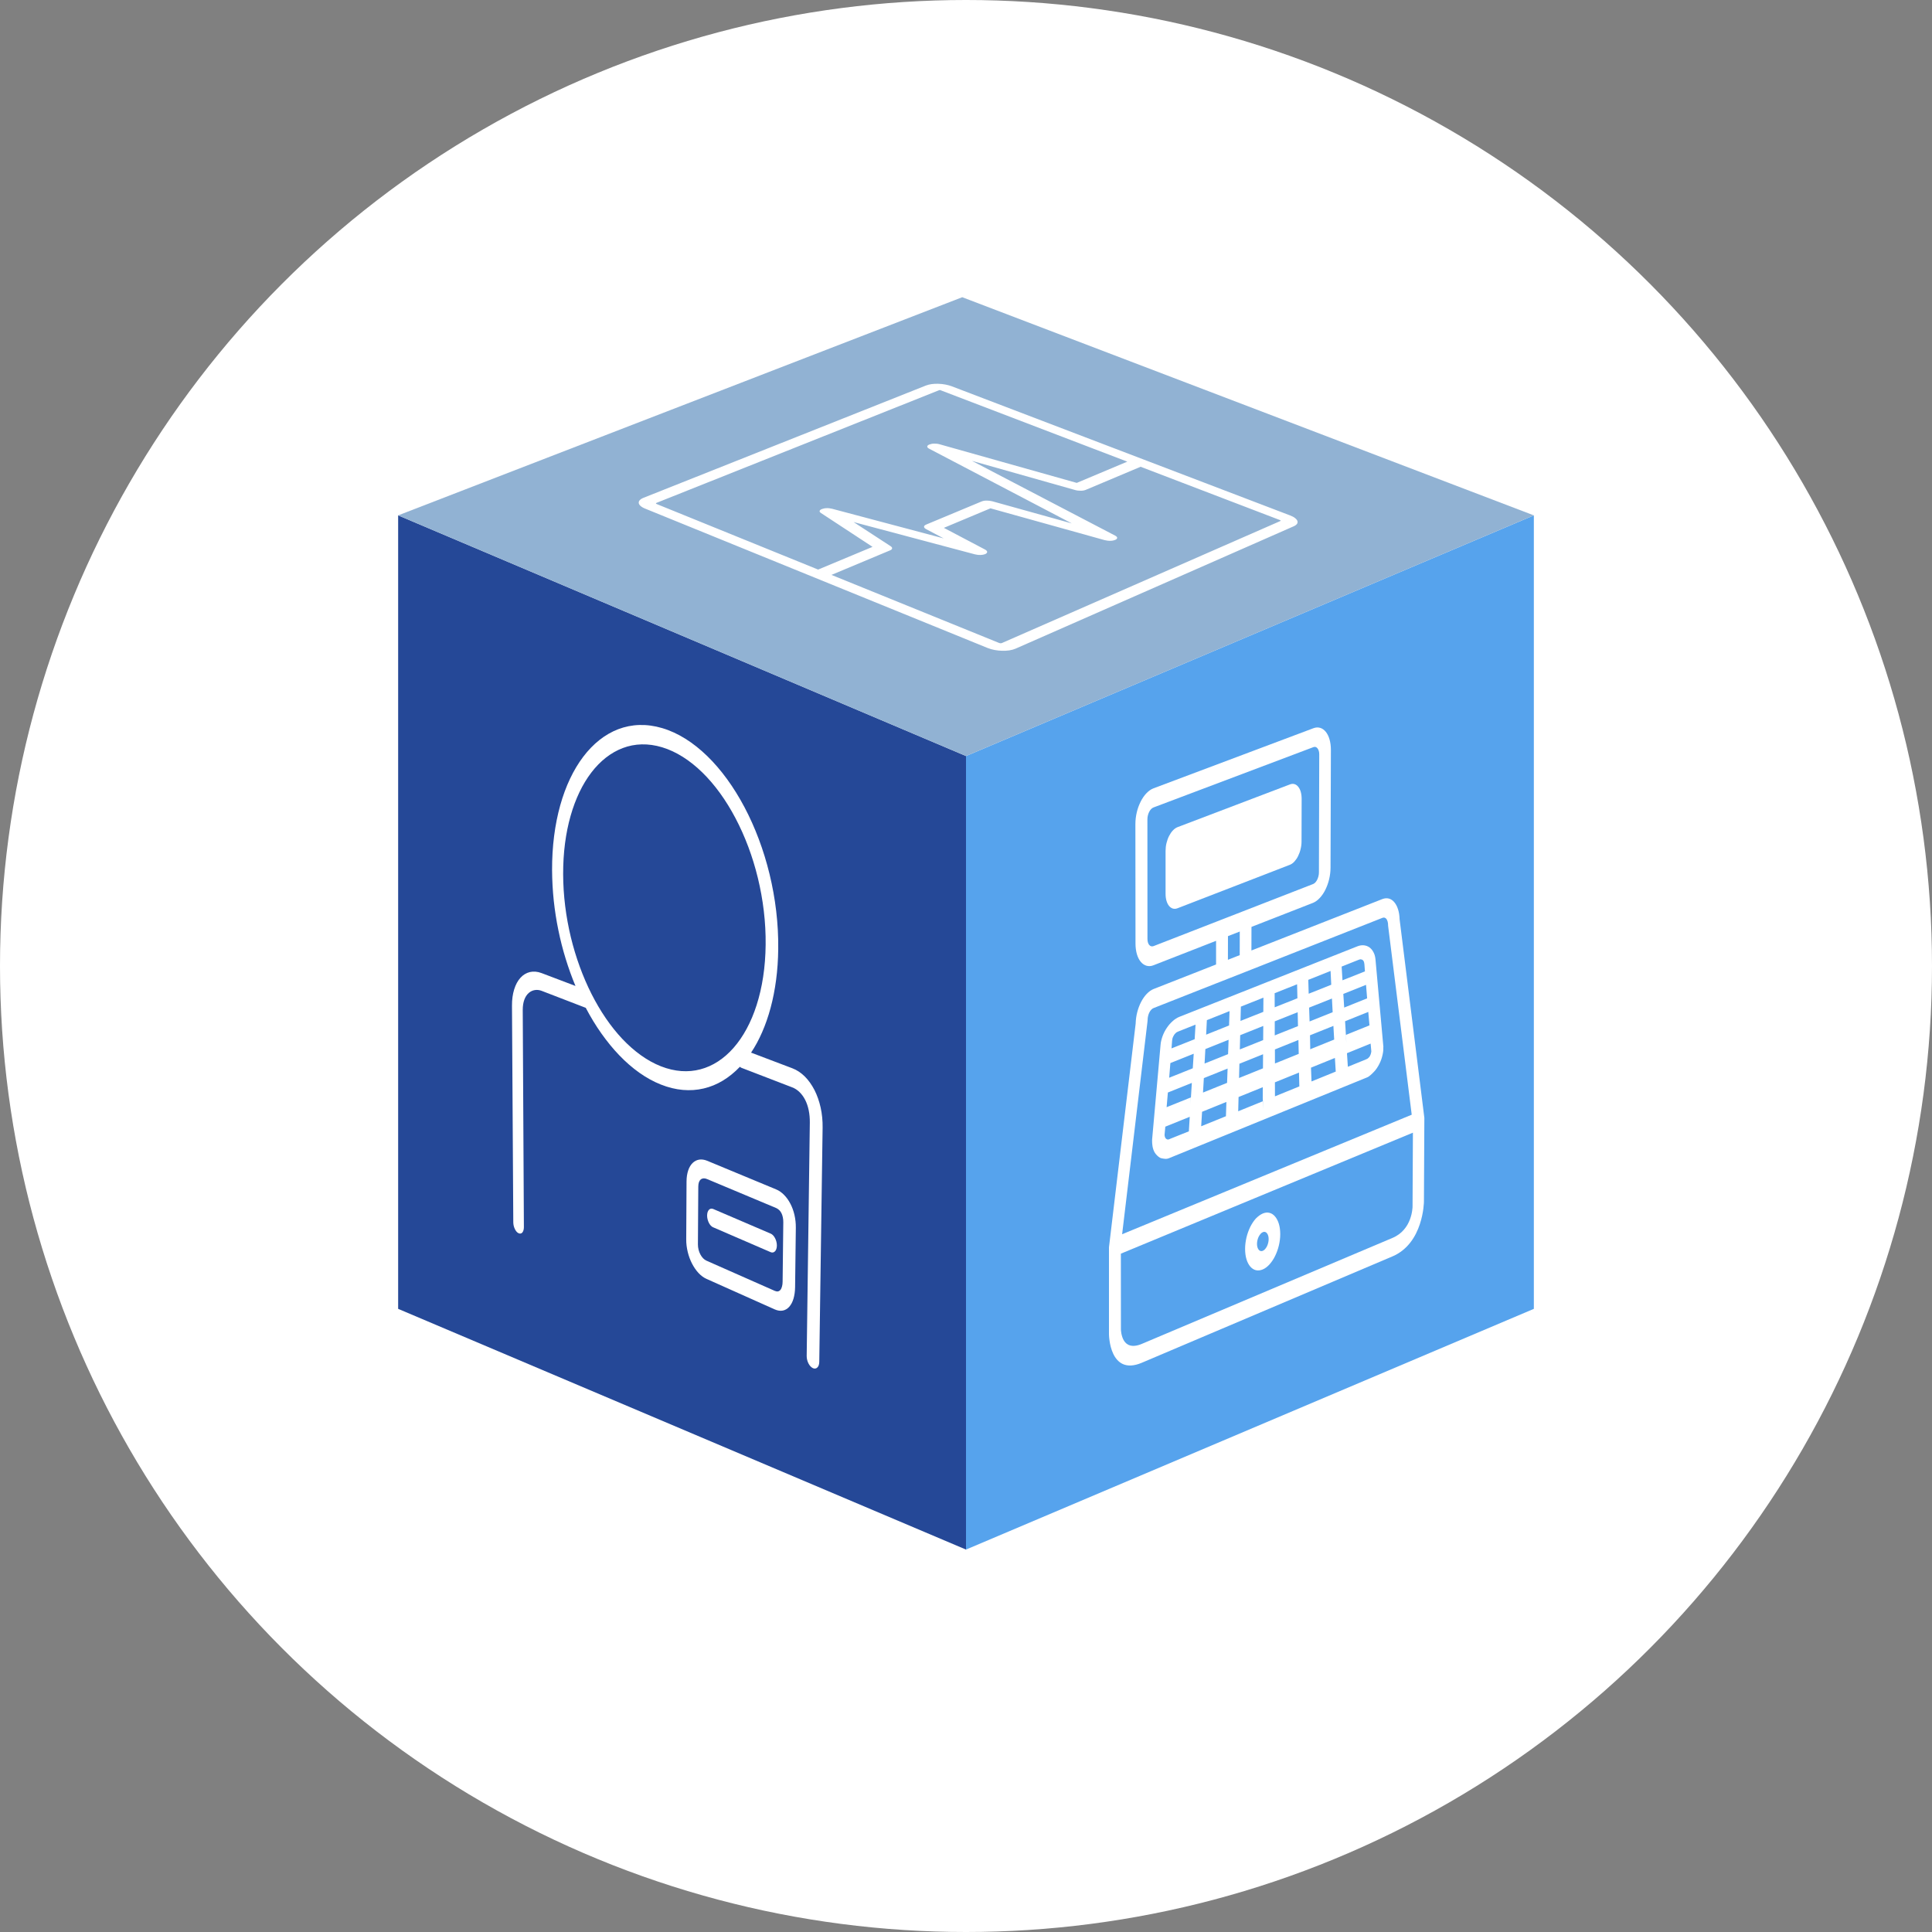 <?xml version="1.0" encoding="utf-8"?>
<!-- Generator: Adobe Illustrator 17.0.2, SVG Export Plug-In . SVG Version: 6.00 Build 0)  -->
<!DOCTYPE svg PUBLIC "-//W3C//DTD SVG 1.1//EN" "http://www.w3.org/Graphics/SVG/1.1/DTD/svg11.dtd">
<svg version="1.1" id="Layer_1" xmlns="http://www.w3.org/2000/svg" xmlns:xlink="http://www.w3.org/1999/xlink" x="0px" y="0px"
	 width="37px" height="37px" viewBox="0 0 37 37" enable-background="new 0 0 37 37" xml:space="preserve">
<rect x="0" y="0" width="37" height="37" fill="#808080" stroke="none"/>
<g>
	<circle fill="#FFFFFF" cx="18.5" cy="18.5" r="18.5"/>
	<g>
		<g>
			<polygon fill="#254897" points="18.5,29.676 7.625,25.066 7.625,9.87 18.5,14.479 			"/>
			<polygon fill="#56A3ED" points="18.5,29.676 29.375,25.066 29.375,9.87 18.5,14.479 			"/>
			<polygon fill="#91B2D3" points="7.625,9.87 18.428,5.692 29.375,9.87 18.5,14.479 			"/>
		</g>
		<g>
			<g>
				<path fill="#FFFFFF" d="M24.184,23.24c0.046-0.019,0.09-0.023,0.13-0.012c0.04,0.01,0.076,0.035,0.106,0.071
					c0.03,0.036,0.055,0.083,0.072,0.14c0.017,0.057,0.026,0.123,0.026,0.197c0,0.074-0.01,0.148-0.027,0.219
					c-0.017,0.071-0.042,0.139-0.072,0.2c-0.03,0.061-0.067,0.116-0.107,0.16c-0.04,0.044-0.084,0.078-0.131,0.097
					c-0.046,0.019-0.09,0.023-0.131,0.013c-0.04-0.01-0.076-0.034-0.107-0.07c-0.03-0.036-0.055-0.083-0.072-0.14
					c-0.017-0.057-0.026-0.124-0.026-0.198c0-0.074,0.01-0.148,0.027-0.22c0.017-0.071,0.042-0.139,0.072-0.201
					c0.031-0.061,0.067-0.116,0.107-0.16C24.094,23.293,24.138,23.26,24.184,23.24z M24.183,23.955
					c0.015-0.006,0.03-0.018,0.044-0.032c0.013-0.015,0.025-0.033,0.036-0.053c0.01-0.02,0.018-0.043,0.024-0.067
					c0.006-0.024,0.009-0.049,0.009-0.073c0-0.025-0.003-0.047-0.009-0.066c-0.006-0.019-0.014-0.035-0.024-0.047
					c-0.01-0.012-0.022-0.02-0.035-0.024c-0.013-0.004-0.028-0.002-0.043,0.004c-0.015,0.006-0.03,0.018-0.043,0.032
					c-0.013,0.015-0.025,0.033-0.036,0.053c-0.01,0.02-0.018,0.043-0.024,0.067c-0.006,0.024-0.009,0.049-0.009,0.073
					c0,0.025,0.003,0.047,0.009,0.066c0.006,0.019,0.014,0.035,0.024,0.047c0.01,0.012,0.022,0.02,0.035,0.023
					C24.153,23.962,24.168,23.961,24.183,23.955"/>
			</g>
			<g>
				<path fill="#FFFFFF" d="M26.492,20.059c0,0.012,0,0.023,0,0.035c-0.001,0.012-0.001,0.023-0.002,0.035
					c-0.001,0.012-0.003,0.023-0.005,0.035c-0.002,0.012-0.004,0.023-0.007,0.035c-0.003,0.015-0.007,0.03-0.011,0.045
					c-0.004,0.015-0.009,0.03-0.014,0.045c-0.005,0.015-0.011,0.03-0.017,0.044c-0.006,0.014-0.013,0.028-0.02,0.042
					c-0.007,0.013-0.014,0.027-0.022,0.041c-0.008,0.014-0.016,0.027-0.025,0.04c-0.009,0.013-0.018,0.026-0.027,0.037
					c-0.009,0.012-0.019,0.023-0.029,0.033c-0.01,0.01-0.02,0.021-0.031,0.031c-0.011,0.01-0.022,0.021-0.033,0.031
					c-0.011,0.01-0.023,0.019-0.034,0.027c-0.012,0.008-0.023,0.015-0.035,0.019l-3.795,1.548c-0.012,0.005-0.025,0.008-0.037,0.01
					c-0.012,0.002-0.024,0.002-0.035,0.001c-0.011-0.001-0.023-0.002-0.034-0.004c-0.011-0.002-0.022-0.004-0.032-0.006
					c-0.01-0.002-0.02-0.005-0.03-0.01c-0.01-0.005-0.019-0.011-0.028-0.018c-0.009-0.007-0.017-0.015-0.026-0.023
					c-0.008-0.008-0.016-0.016-0.023-0.024c-0.007-0.008-0.014-0.016-0.02-0.026c-0.006-0.009-0.012-0.019-0.017-0.03
					c-0.005-0.01-0.01-0.022-0.014-0.033c-0.004-0.012-0.008-0.024-0.011-0.037c-0.002-0.01-0.005-0.019-0.006-0.03
					c-0.002-0.01-0.003-0.021-0.004-0.031c-0.001-0.011-0.002-0.022-0.003-0.033c-0.001-0.011-0.001-0.023-0.001-0.035
					c0-0.004,0-0.008,0-0.012c0-0.004,0-0.008,0-0.012c0-0.004,0.001-0.008,0.001-0.012c0-0.004,0.001-0.008,0.001-0.013l0.16-1.794
					c0.001-0.014,0.003-0.029,0.005-0.043c0.002-0.014,0.005-0.029,0.009-0.043c0.003-0.014,0.007-0.029,0.012-0.043
					c0.004-0.014,0.009-0.028,0.014-0.042c0.005-0.014,0.011-0.028,0.017-0.041c0.006-0.014,0.013-0.027,0.019-0.04
					c0.007-0.013,0.014-0.026,0.022-0.039c0.008-0.013,0.015-0.025,0.024-0.037c0.008-0.012,0.017-0.024,0.025-0.035
					c0.009-0.011,0.018-0.022,0.027-0.033c0.009-0.011,0.019-0.021,0.029-0.031c0.01-0.01,0.02-0.019,0.03-0.028
					c0.01-0.009,0.021-0.018,0.031-0.026s0.021-0.015,0.032-0.022c0.011-0.007,0.022-0.013,0.033-0.019
					c0.011-0.006,0.022-0.011,0.033-0.015l3.406-1.349c0.011-0.004,0.022-0.008,0.032-0.011c0.011-0.003,0.021-0.005,0.032-0.007
					c0.01-0.002,0.021-0.002,0.031-0.003c0.01,0,0.02,0,0.03,0.001c0.01,0.001,0.019,0.003,0.029,0.005
					c0.009,0.002,0.019,0.005,0.028,0.008c0.009,0.003,0.018,0.007,0.026,0.012c0.008,0.004,0.017,0.009,0.025,0.015
					c0.008,0.006,0.015,0.012,0.022,0.019c0.007,0.007,0.014,0.014,0.021,0.022c0.006,0.008,0.013,0.016,0.018,0.025
					s0.011,0.018,0.016,0.028c0.005,0.01,0.01,0.02,0.014,0.03c0.004,0.011,0.008,0.022,0.011,0.033
					c0.003,0.011,0.006,0.023,0.008,0.036c0.002,0.012,0.004,0.025,0.005,0.038l0.148,1.639c0,0.004,0.001,0.007,0.001,0.011
					c0,0.004,0.001,0.008,0.001,0.011c0,0.004,0,0.008,0.001,0.011C26.492,20.052,26.492,20.056,26.492,20.059z M24.416,20.525
					l0-0.023l0-0.135l0.456-0.184l-0.006-0.269l-0.005-0.187l0.005,0.19l-0.45,0.181l0.001,0.294l0,0.049L24.416,20.525
					 M22.806,21.045l0.019-0.306l-0.459,0.184l-0.024,0.281l0.464-0.187l-0.006,0.115l-0.003,0.049L22.806,21.045 M24.183,21.091
					l0.005,0.158l-0.002-0.15l-0.003-0.075l0.001-0.203l-0.464,0.188l-0.007,0.273L24.183,21.091 M25.779,19.892l0.005,0.081
					l-0.001-0.022l-0.006-0.132l0.45-0.182l-0.023-0.258l-0.444,0.179l0.017,0.286L25.779,19.892 M23.499,20.766l0.011-0.302
					l-0.455,0.183l-0.016,0.277l0.461-0.186l-0.003,0.113L23.494,20.9L23.499,20.766 M23.736,20.372l-0.007,0.273l0.458-0.185
					l0,0.028l0.002-0.298L23.736,20.372 M25.098,20.094l0-0.002l0.453-0.183l-0.015-0.262l-0.448,0.18l0.005,0.274L25.098,20.094
					 M25.117,20.711l0.464-0.189l-0.016-0.261l-0.458,0.186L25.117,20.711 M23.478,21.377l0.009-0.274l-0.466,0.189l-0.017,0.277
					L23.478,21.377 M22.768,21.666l0.017-0.278l-0.468,0.189l-0.013,0.145c0,0.003,0,0.005-0.001,0.008c0,0.002,0,0.005,0,0.006
					c0,0.002,0,0.004,0,0.006c0,0.002,0,0.003,0.001,0.005c0,0.002,0,0.003,0.001,0.005c0,0.001,0.001,0.003,0.001,0.005
					c0,0.002,0.001,0.003,0.001,0.005c0,0.002,0.001,0.004,0.001,0.006c0.001,0.004,0.002,0.008,0.004,0.012
					c0.002,0.004,0.003,0.007,0.005,0.01c0.002,0.003,0.004,0.006,0.006,0.009c0.002,0.003,0.004,0.006,0.007,0.008
					c0.002,0.002,0.005,0.005,0.008,0.006c0.003,0.002,0.006,0.003,0.008,0.005c0.003,0.001,0.006,0.002,0.009,0.003
					c0.003,0.001,0.007,0.002,0.01,0.002c0.003,0,0.006,0,0.008,0c0.003,0,0.006-0.001,0.009-0.002
					c0.003-0.001,0.006-0.002,0.009-0.003c0.003-0.001,0.006-0.002,0.01-0.004c0,0,0.001-0.001,0.002-0.001l0.002-0.001
					c0,0,0.002-0.001,0.002-0.001l0.002-0.001L22.768,21.666 M26.257,20.165c0.001-0.004,0.002-0.007,0.002-0.01
					c0.001-0.003,0.001-0.006,0.002-0.008c0-0.003,0.001-0.005,0.001-0.008c0-0.003,0-0.005,0-0.008l-0.001-0.012l-0.012-0.133
					l-0.453,0.184l0.017,0.26l0.346-0.141c0.001,0,0.001-0.001,0.002-0.001l0.002-0.001l0.002-0.001l0.001-0.001
					c0.004-0.002,0.007-0.003,0.01-0.004c0.003-0.001,0.006-0.003,0.009-0.004c0.003-0.002,0.006-0.003,0.009-0.006
					c0.003-0.002,0.006-0.004,0.008-0.007c0.003-0.003,0.007-0.007,0.01-0.01c0.003-0.003,0.006-0.006,0.009-0.009
					c0.003-0.003,0.006-0.007,0.008-0.01c0.003-0.004,0.005-0.008,0.007-0.012c0.002-0.004,0.004-0.009,0.006-0.013
					c0.002-0.005,0.004-0.009,0.006-0.014c0.002-0.005,0.003-0.01,0.005-0.015C26.254,20.175,26.255,20.17,26.257,20.165
					 M24.417,20.996l0.467-0.19l-0.007-0.265l-0.461,0.187L24.417,20.996 M25.726,19.035l0.017,0.261l0.439-0.176l-0.021-0.259
					L25.726,19.035 M22.843,20.459l0.018-0.279l-0.447,0.179l-0.023,0.281L22.843,20.459 M25.071,19.297l0.009,0.265l0.442-0.177
					l-0.014-0.262L25.071,19.297 M23.519,20.188l0.01-0.275l-0.445,0.178l-0.015,0.277L23.519,20.188 M25.694,18.511l0.016,0.263
					l0.43-0.171l-0.01-0.136l-0.002-0.013c-0.001-0.004-0.001-0.007-0.002-0.011c-0.001-0.004-0.001-0.007-0.002-0.011
					c-0.001-0.003-0.002-0.007-0.003-0.01c-0.001-0.003-0.002-0.006-0.003-0.009c-0.001-0.002-0.003-0.005-0.004-0.007
					c-0.001-0.002-0.003-0.004-0.004-0.006c-0.002-0.002-0.003-0.004-0.005-0.006c-0.002-0.002-0.003-0.003-0.005-0.005
					l-0.007-0.007c-0.001-0.001-0.003-0.002-0.004-0.002c-0.001-0.001-0.003-0.001-0.004-0.002
					c-0.001-0.001-0.003-0.001-0.004-0.001c-0.001-0.001-0.003-0.001-0.004-0.001c-0.002-0.001-0.003-0.001-0.003-0.001
					c-0.003-0.001-0.005-0.001-0.006-0.001c-0.002,0-0.003-0.001-0.005-0.001c-0.002,0-0.003-0.001-0.003-0.001
					c-0.004,0-0.006,0-0.008,0c0,0-0.005,0.001-0.007,0.001c-0.002,0.001-0.005,0.001-0.007,0.002
					c-0.002,0.001-0.005,0.002-0.007,0.003c-0.001,0-0.002,0.001-0.004,0.001c-0.001,0-0.002,0.001-0.004,0.001
					c-0.001,0.001-0.002,0.001-0.004,0.001c-0.001,0.001-0.002,0.001-0.004,0.002L25.694,18.511 M22.879,19.902l0.017-0.279
					l-0.328,0.13c-0.001,0-0.001,0.001-0.001,0.001c-0.001,0-0.002,0.001-0.002,0.001l-0.003,0.001l-0.002,0.001
					c-0.003,0.001-0.006,0.002-0.009,0.004c-0.003,0.001-0.006,0.003-0.009,0.004c-0.003,0.002-0.006,0.003-0.009,0.005
					c-0.003,0.002-0.006,0.004-0.009,0.007c-0.002,0.002-0.004,0.003-0.005,0.005c-0.002,0.001-0.003,0.003-0.005,0.005
					c-0.002,0.002-0.003,0.003-0.005,0.005c-0.002,0.002-0.003,0.003-0.005,0.005c-0.001,0.001-0.003,0.003-0.004,0.004
					c-0.001,0.001-0.003,0.003-0.004,0.005c-0.001,0.002-0.003,0.003-0.004,0.005c-0.001,0.002-0.003,0.004-0.004,0.005
					l-0.008,0.014c-0.002,0.003-0.004,0.007-0.006,0.01c-0.002,0.003-0.004,0.007-0.005,0.01c-0.002,0.003-0.003,0.007-0.005,0.01
					c-0.002,0.003-0.003,0.007-0.004,0.01c-0.001,0.004-0.002,0.007-0.004,0.011c-0.001,0.004-0.002,0.008-0.003,0.012
					c-0.001,0.004-0.002,0.008-0.002,0.012c-0.001,0.004-0.001,0.008-0.002,0.012l-0.002,0.014l-0.011,0.147L22.879,19.902
					 M24.191,19.919l0.002-0.271l-0.442,0.177l-0.007,0.273L24.191,19.919 M24.413,19.56l0,0.269l0.445-0.178l-0.006-0.266
					L24.413,19.56 M25.055,18.765l0.008,0.266l0.432-0.172l-0.013-0.264L25.055,18.765 M23.538,19.639l0.009-0.275l-0.434,0.173
					l-0.014,0.278L23.538,19.639 M24.411,19.021l0.001,0.27l0.435-0.173l-0.006-0.268L24.411,19.021 M24.194,19.378l0.002-0.272
					l-0.432,0.172l-0.007,0.274L24.194,19.378"/>
			</g>
			<g>
				<path fill="#FFFFFF" d="M24.705,15.022c0.031-0.012,0.06-0.013,0.087-0.005c0.027,0.008,0.051,0.026,0.071,0.051
					c0.02,0.025,0.037,0.058,0.048,0.097c0.011,0.039,0.017,0.084,0.017,0.134l-0.002,0.814c0,0.05-0.006,0.1-0.018,0.148
					c-0.011,0.048-0.028,0.093-0.048,0.134c-0.02,0.041-0.045,0.076-0.071,0.105c-0.027,0.029-0.056,0.05-0.087,0.062l-2.151,0.832
					c-0.032,0.012-0.062,0.014-0.089,0.006c-0.027-0.008-0.052-0.025-0.073-0.05c-0.021-0.025-0.037-0.058-0.049-0.097
					c-0.012-0.039-0.018-0.085-0.018-0.136l0-0.823c0-0.05,0.006-0.101,0.018-0.149c0.012-0.048,0.028-0.094,0.049-0.135
					c0.021-0.041,0.045-0.077,0.073-0.106c0.027-0.029,0.058-0.051,0.089-0.063L24.705,15.022z"/>
			</g>
			<g>
				<path fill="#FFFFFF" d="M26.804,17.606l0.474,3.802l-0.008,1.606c0,0.002-0.001,0.053-0.011,0.132
					c-0.01,0.079-0.03,0.186-0.068,0.3c-0.038,0.115-0.095,0.237-0.179,0.346c-0.084,0.109-0.196,0.206-0.344,0.269l-4.8,2.037
					c-0.155,0.066-0.272,0.065-0.36,0.027c-0.088-0.038-0.148-0.114-0.188-0.198s-0.061-0.177-0.071-0.249
					c-0.011-0.072-0.011-0.124-0.011-0.126l0-1.665l0.511-4.283c0.002-0.074,0.012-0.148,0.03-0.218
					c0.018-0.07,0.043-0.137,0.074-0.197c0.031-0.06,0.068-0.113,0.108-0.155c0.041-0.042,0.085-0.075,0.131-0.093l1.197-0.47
					l0-0.453l-1.198,0.468c-0.047,0.019-0.093,0.021-0.134,0.009c-0.041-0.012-0.079-0.037-0.11-0.075
					c-0.031-0.037-0.057-0.087-0.074-0.146c-0.017-0.059-0.027-0.127-0.027-0.203l-0.002-2.292c0-0.076,0.01-0.152,0.027-0.224
					c0.017-0.073,0.043-0.141,0.074-0.203c0.031-0.062,0.068-0.116,0.11-0.16c0.041-0.043,0.087-0.076,0.134-0.094l3.065-1.152
					c0.046-0.017,0.09-0.019,0.131-0.006c0.04,0.012,0.076,0.039,0.106,0.076c0.03,0.038,0.055,0.087,0.071,0.145
					c0.017,0.058,0.026,0.126,0.026,0.201l-0.007,2.257c0,0.075-0.01,0.149-0.027,0.221c-0.017,0.071-0.042,0.139-0.072,0.2
					c-0.03,0.061-0.067,0.114-0.107,0.157c-0.04,0.043-0.084,0.075-0.13,0.094l-1.178,0.46l-0.001,0.452l2.508-0.985
					c0.045-0.017,0.087-0.02,0.126-0.009c0.039,0.011,0.074,0.035,0.103,0.07c0.029,0.035,0.054,0.081,0.071,0.136
					C26.792,17.47,26.802,17.534,26.804,17.606z M21.975,19.57l-0.485,4.067l5.546-2.289l-0.452-3.618
					c0-0.029-0.003-0.055-0.008-0.076c-0.006-0.022-0.014-0.039-0.023-0.053c-0.01-0.013-0.022-0.022-0.035-0.026
					c-0.013-0.004-0.028-0.003-0.043,0.003l-2.507,0.989l-0.226,0.089l-0.226,0.089l-0.227,0.089l-1.197,0.472
					c-0.016,0.006-0.031,0.017-0.045,0.032c-0.014,0.015-0.026,0.033-0.036,0.053c-0.01,0.021-0.019,0.043-0.024,0.068
					c-0.006,0.024-0.009,0.049-0.009,0.075L21.975,19.57 M27.052,23.105l0.007-1.413l-5.593,2.317l0.001,1.446
					c0,0.011,0.001,0.044,0.009,0.085c0.008,0.041,0.022,0.09,0.048,0.133c0.026,0.043,0.064,0.079,0.12,0.094
					c0.055,0.015,0.128,0.01,0.223-0.03l4.802-2.03c0.094-0.04,0.166-0.096,0.219-0.159c0.054-0.062,0.09-0.131,0.114-0.195
					c0.024-0.064,0.037-0.124,0.043-0.169C27.052,23.14,27.052,23.11,27.052,23.105 M22.092,18.119l3.056-1.189
					c0.015-0.006,0.03-0.017,0.043-0.031c0.013-0.014,0.025-0.032,0.035-0.052c0.01-0.02,0.018-0.043,0.024-0.067
					c0.006-0.024,0.009-0.049,0.009-0.074l0.006-2.259c0-0.025-0.003-0.047-0.009-0.067c-0.006-0.019-0.014-0.036-0.024-0.048
					c-0.01-0.013-0.022-0.021-0.035-0.026c-0.013-0.004-0.028-0.004-0.043,0.002l-3.064,1.156c-0.016,0.006-0.031,0.017-0.045,0.031
					c-0.014,0.014-0.026,0.033-0.037,0.053c-0.01,0.021-0.019,0.043-0.025,0.068c-0.006,0.024-0.009,0.049-0.009,0.075l0.001,2.29
					c0,0.025,0.003,0.048,0.009,0.068c0.006,0.02,0.014,0.036,0.025,0.048c0.01,0.012,0.023,0.021,0.036,0.025
					C22.061,18.126,22.076,18.125,22.092,18.119 M23.743,17.84l-0.226,0.088l-0.001,0.453l0.226-0.089L23.743,17.84"/>
			</g>
		</g>
		<g>
			<g enable-background="new    ">
				<g>
					<path fill="#FFFFFF" d="M14.761,23.626c0.016,0.007,0.032,0.018,0.046,0.034c0.014,0.015,0.027,0.033,0.037,0.054
						c0.011,0.021,0.019,0.043,0.025,0.067c0.006,0.024,0.009,0.048,0.009,0.073c0,0.024-0.004,0.046-0.01,0.065
						c-0.006,0.019-0.015,0.034-0.026,0.045c-0.011,0.011-0.024,0.019-0.038,0.022c-0.014,0.003-0.03,0.001-0.046-0.006
						l-1.103-0.477c-0.016-0.007-0.031-0.018-0.044-0.033c-0.014-0.015-0.026-0.033-0.036-0.053c-0.01-0.02-0.018-0.043-0.024-0.066
						c-0.006-0.023-0.009-0.048-0.009-0.072c0-0.024,0.004-0.045,0.009-0.064c0.006-0.018,0.015-0.033,0.025-0.045
						c0.01-0.011,0.023-0.019,0.037-0.022c0.014-0.003,0.029-0.001,0.045,0.005L14.761,23.626z"/>
				</g>
				<g>
					<path fill="#FFFFFF" d="M14.861,22.777c0.057,0.023,0.109,0.06,0.155,0.107c0.047,0.047,0.087,0.104,0.121,0.169
						c0.034,0.065,0.06,0.137,0.078,0.215c0.018,0.078,0.027,0.16,0.026,0.245l-0.014,1.136c-0.001,0.084-0.012,0.159-0.031,0.223
						c-0.019,0.064-0.047,0.116-0.082,0.155c-0.035,0.039-0.076,0.063-0.123,0.072c-0.047,0.009-0.099,0.002-0.155-0.023
						l-1.308-0.585c-0.054-0.024-0.105-0.063-0.152-0.113c-0.046-0.05-0.088-0.111-0.123-0.179
						c-0.035-0.068-0.063-0.143-0.082-0.222c-0.019-0.079-0.03-0.161-0.029-0.243l0.006-1.106c0-0.083,0.012-0.154,0.032-0.214
						c0.02-0.06,0.049-0.107,0.085-0.142c0.036-0.035,0.078-0.056,0.125-0.064c0.047-0.007,0.099,0,0.153,0.022L14.861,22.777z
						 M14.988,24.543l0.013-1.133c0-0.035-0.002-0.068-0.009-0.098c-0.006-0.03-0.015-0.056-0.027-0.08
						c-0.012-0.023-0.027-0.044-0.045-0.06c-0.018-0.017-0.039-0.03-0.063-0.04l-1.317-0.552c-0.023-0.01-0.045-0.014-0.064-0.013
						c-0.02,0.001-0.038,0.007-0.053,0.018c-0.015,0.012-0.027,0.029-0.036,0.051c-0.009,0.023-0.013,0.051-0.014,0.086
						l-0.007,1.109c0,0.034,0.004,0.069,0.012,0.101c0.008,0.033,0.02,0.064,0.035,0.092c0.015,0.028,0.032,0.053,0.052,0.073
						c0.02,0.021,0.041,0.036,0.064,0.046l1.31,0.579c0.024,0.01,0.044,0.013,0.063,0.009c0.018-0.004,0.034-0.015,0.046-0.031
						c0.013-0.016,0.022-0.038,0.029-0.065C14.984,24.61,14.988,24.579,14.988,24.543"/>
				</g>
				<g>
					<path fill="#FFFFFF" d="M15.175,20.459c0.087,0.033,0.167,0.087,0.238,0.157c0.071,0.071,0.133,0.159,0.185,0.259
						c0.051,0.1,0.091,0.214,0.118,0.335c0.027,0.122,0.04,0.252,0.038,0.386l-0.064,4.484c0,0.024-0.004,0.046-0.01,0.065
						c-0.006,0.018-0.015,0.033-0.027,0.044c-0.011,0.011-0.024,0.018-0.039,0.02c-0.014,0.002-0.03,0-0.047-0.008
						c-0.016-0.008-0.032-0.02-0.046-0.035c-0.014-0.015-0.027-0.034-0.038-0.055c-0.011-0.021-0.019-0.044-0.025-0.068
						c-0.006-0.024-0.009-0.048-0.009-0.073l0.06-4.47c0.001-0.084-0.006-0.163-0.021-0.236c-0.015-0.073-0.037-0.139-0.067-0.198
						c-0.029-0.058-0.066-0.109-0.108-0.15c-0.042-0.041-0.09-0.073-0.144-0.093l-0.969-0.373c-0.003-0.001-0.006-0.002-0.008-0.004
						c-0.003-0.001-0.005-0.003-0.008-0.005c-0.003-0.002-0.005-0.003-0.007-0.005c-0.002-0.002-0.005-0.004-0.007-0.006
						c-0.102,0.107-0.212,0.196-0.328,0.266c-0.116,0.07-0.239,0.12-0.368,0.15c-0.128,0.03-0.261,0.039-0.398,0.027
						c-0.136-0.012-0.277-0.046-0.42-0.103c-0.142-0.056-0.28-0.133-0.413-0.227c-0.132-0.094-0.26-0.205-0.381-0.331
						c-0.121-0.126-0.236-0.266-0.344-0.419c-0.108-0.152-0.208-0.317-0.3-0.492l-0.844-0.325c-0.044-0.017-0.089-0.022-0.132-0.015
						c-0.042,0.007-0.082,0.025-0.117,0.056c-0.034,0.03-0.063,0.073-0.083,0.127c-0.02,0.054-0.031,0.12-0.031,0.198l0.022,4.159
						c0,0.023-0.003,0.043-0.008,0.06c-0.005,0.017-0.012,0.031-0.021,0.042c-0.009,0.011-0.02,0.018-0.032,0.02
						c-0.012,0.003-0.025,0.001-0.04-0.005c-0.014-0.006-0.028-0.017-0.04-0.031c-0.012-0.014-0.023-0.031-0.032-0.05
						c-0.009-0.019-0.017-0.04-0.022-0.062c-0.005-0.022-0.008-0.045-0.008-0.067l-0.025-4.147
						c-0.001-0.118,0.014-0.223,0.042-0.313c0.028-0.09,0.068-0.165,0.119-0.221c0.051-0.057,0.112-0.094,0.181-0.111
						c0.069-0.016,0.145-0.011,0.226,0.02l0.648,0.246c-0.07-0.167-0.132-0.34-0.187-0.518c-0.055-0.178-0.102-0.361-0.14-0.548
						c-0.039-0.187-0.068-0.377-0.089-0.569c-0.02-0.192-0.031-0.387-0.032-0.581c-0.002-0.458,0.054-0.877,0.156-1.243
						c0.103-0.368,0.253-0.683,0.441-0.931c0.189-0.249,0.416-0.43,0.67-0.527c0.257-0.098,0.541-0.11,0.842-0.021
						c0.304,0.09,0.595,0.276,0.861,0.534c0.268,0.26,0.51,0.594,0.714,0.979c0.204,0.386,0.369,0.822,0.481,1.284
						c0.112,0.462,0.172,0.948,0.166,1.434c-0.002,0.206-0.016,0.404-0.041,0.593c-0.025,0.188-0.06,0.366-0.105,0.533
						c-0.045,0.167-0.099,0.322-0.162,0.466c-0.062,0.143-0.133,0.274-0.212,0.392L15.175,20.459z M12.658,20.421
						c0.265,0.104,0.521,0.12,0.755,0.058c0.237-0.062,0.452-0.203,0.635-0.411c0.184-0.209,0.336-0.487,0.442-0.819
						c0.107-0.334,0.169-0.724,0.173-1.156c0.005-0.433-0.049-0.867-0.149-1.279c-0.1-0.412-0.247-0.801-0.429-1.146
						c-0.181-0.344-0.397-0.643-0.636-0.876c-0.238-0.232-0.498-0.399-0.769-0.481c-0.269-0.081-0.523-0.072-0.753,0.015
						c-0.228,0.086-0.432,0.247-0.602,0.469c-0.169,0.221-0.305,0.503-0.398,0.832c-0.093,0.328-0.143,0.703-0.142,1.114
						c0.001,0.41,0.054,0.818,0.147,1.206c0.094,0.388,0.229,0.757,0.396,1.088c0.168,0.332,0.368,0.626,0.592,0.863
						C12.146,20.136,12.395,20.318,12.658,20.421"/>
				</g>
			</g>
		</g>
		<g>
			<path fill="#FFFFFF" d="M17.733,7.383c0.031-0.012,0.068-0.021,0.108-0.027c0.04-0.005,0.084-0.008,0.129-0.006
				c0.045,0.001,0.09,0.006,0.133,0.014c0.043,0.008,0.085,0.019,0.122,0.033l6.482,2.474c0.04,0.015,0.072,0.032,0.095,0.051
				c0.023,0.018,0.039,0.037,0.045,0.056c0.006,0.019,0.004,0.037-0.008,0.055c-0.012,0.017-0.033,0.033-0.063,0.046l-5.328,2.344
				c-0.033,0.014-0.073,0.025-0.116,0.032c-0.043,0.007-0.091,0.009-0.139,0.008c-0.048-0.001-0.097-0.006-0.145-0.015
				c-0.047-0.009-0.093-0.022-0.133-0.038l-6.561-2.67c-0.038-0.015-0.067-0.033-0.087-0.051c-0.02-0.018-0.032-0.037-0.034-0.056
				c-0.003-0.019,0.004-0.037,0.019-0.054c0.015-0.017,0.04-0.033,0.073-0.046L17.733,7.383z M18.025,7.478
				c-0.004-0.001-0.007-0.003-0.01-0.004c-0.003-0.001-0.006-0.002-0.009-0.003C18.002,7.47,17.999,7.47,17.999,7.47
				c-0.006,0-0.009,0.001-0.012,0.002l-5.416,2.159c-0.003,0.001-0.006,0.003-0.007,0.005c-0.002,0.002-0.002,0.004-0.002,0.005
				c0,0.002,0.001,0.004,0.003,0.006c0.002,0.002,0.005,0.003,0.009,0.005l3.094,1.256l1.042-0.435l-0.989-0.649
				c-0.01-0.007-0.017-0.014-0.021-0.02c-0.004-0.007-0.005-0.014-0.003-0.02c0.002-0.007,0.007-0.013,0.014-0.019
				c0.007-0.006,0.017-0.011,0.029-0.016c0.013-0.005,0.027-0.009,0.043-0.012c0.015-0.003,0.032-0.005,0.049-0.005
				c0.017-0.001,0.034,0,0.051,0.002c0.017,0.002,0.034,0.005,0.051,0.009l2.139,0.568l-0.336-0.177
				c-0.013-0.007-0.023-0.015-0.03-0.022c-0.007-0.008-0.01-0.016-0.011-0.023c0-0.008,0.003-0.015,0.009-0.022
				c0.006-0.007,0.016-0.013,0.028-0.019l1.067-0.445c0.012-0.005,0.027-0.009,0.043-0.012c0.016-0.003,0.033-0.004,0.051-0.004
				c0.018,0,0.037,0.001,0.055,0.003c0.018,0.002,0.037,0.006,0.054,0.01l1.523,0.424l-2.734-1.432
				c-0.013-0.007-0.022-0.014-0.027-0.021c-0.006-0.007-0.008-0.014-0.007-0.021c0.001-0.007,0.004-0.014,0.011-0.02
				c0.007-0.006,0.016-0.012,0.029-0.017c0.013-0.005,0.027-0.009,0.042-0.012c0.015-0.003,0.032-0.005,0.049-0.005
				c0.017,0,0.035,0,0.052,0.002c0.018,0.002,0.035,0.005,0.052,0.01l2.628,0.74l0.968-0.407L18.025,7.478 M24.51,9.959l-2.666-1.02
				l-1.052,0.443c-0.012,0.005-0.027,0.009-0.043,0.012c-0.016,0.003-0.033,0.004-0.052,0.004c-0.018,0-0.037-0.001-0.055-0.003
				c-0.019-0.002-0.037-0.006-0.054-0.011l-1.974-0.558l2.741,1.431c0.013,0.007,0.023,0.014,0.03,0.021
				c0.007,0.007,0.01,0.015,0.01,0.022c0,0.007-0.003,0.014-0.009,0.021c-0.006,0.007-0.015,0.013-0.028,0.018
				c-0.013,0.005-0.027,0.01-0.043,0.013c-0.016,0.003-0.033,0.005-0.051,0.005c-0.018,0-0.036,0-0.055-0.003
				c-0.018-0.002-0.037-0.006-0.054-0.01l-2.186-0.609l-0.893,0.374l0.788,0.415c0.013,0.007,0.023,0.014,0.03,0.022
				c0.007,0.007,0.011,0.015,0.011,0.023c0.001,0.008-0.002,0.015-0.008,0.022c-0.006,0.007-0.014,0.013-0.026,0.019
				c-0.014,0.006-0.029,0.01-0.045,0.013c-0.016,0.003-0.034,0.005-0.052,0.005c-0.018,0-0.037,0-0.055-0.003
				c-0.018-0.002-0.036-0.006-0.053-0.01l-2.319-0.617l0.709,0.462c0.01,0.007,0.018,0.014,0.023,0.021
				c0.005,0.007,0.007,0.015,0.006,0.022c-0.001,0.007-0.005,0.014-0.011,0.02c-0.006,0.006-0.016,0.012-0.028,0.017l-1.123,0.47
				l3.21,1.303c0.004,0.002,0.009,0.003,0.014,0.004c0.005,0.001,0.01,0.001,0.014,0.002s0.009,0,0.014-0.001
				c0.004-0.001,0.008-0.002,0.012-0.003l5.331-2.336c0.003-0.001,0.005-0.003,0.006-0.005c0.001-0.002,0.001-0.004,0.001-0.005
				c-0.001-0.002-0.002-0.004-0.005-0.006C24.517,9.962,24.514,9.96,24.51,9.959"/>
		</g>
	</g>
</g>
</svg>
